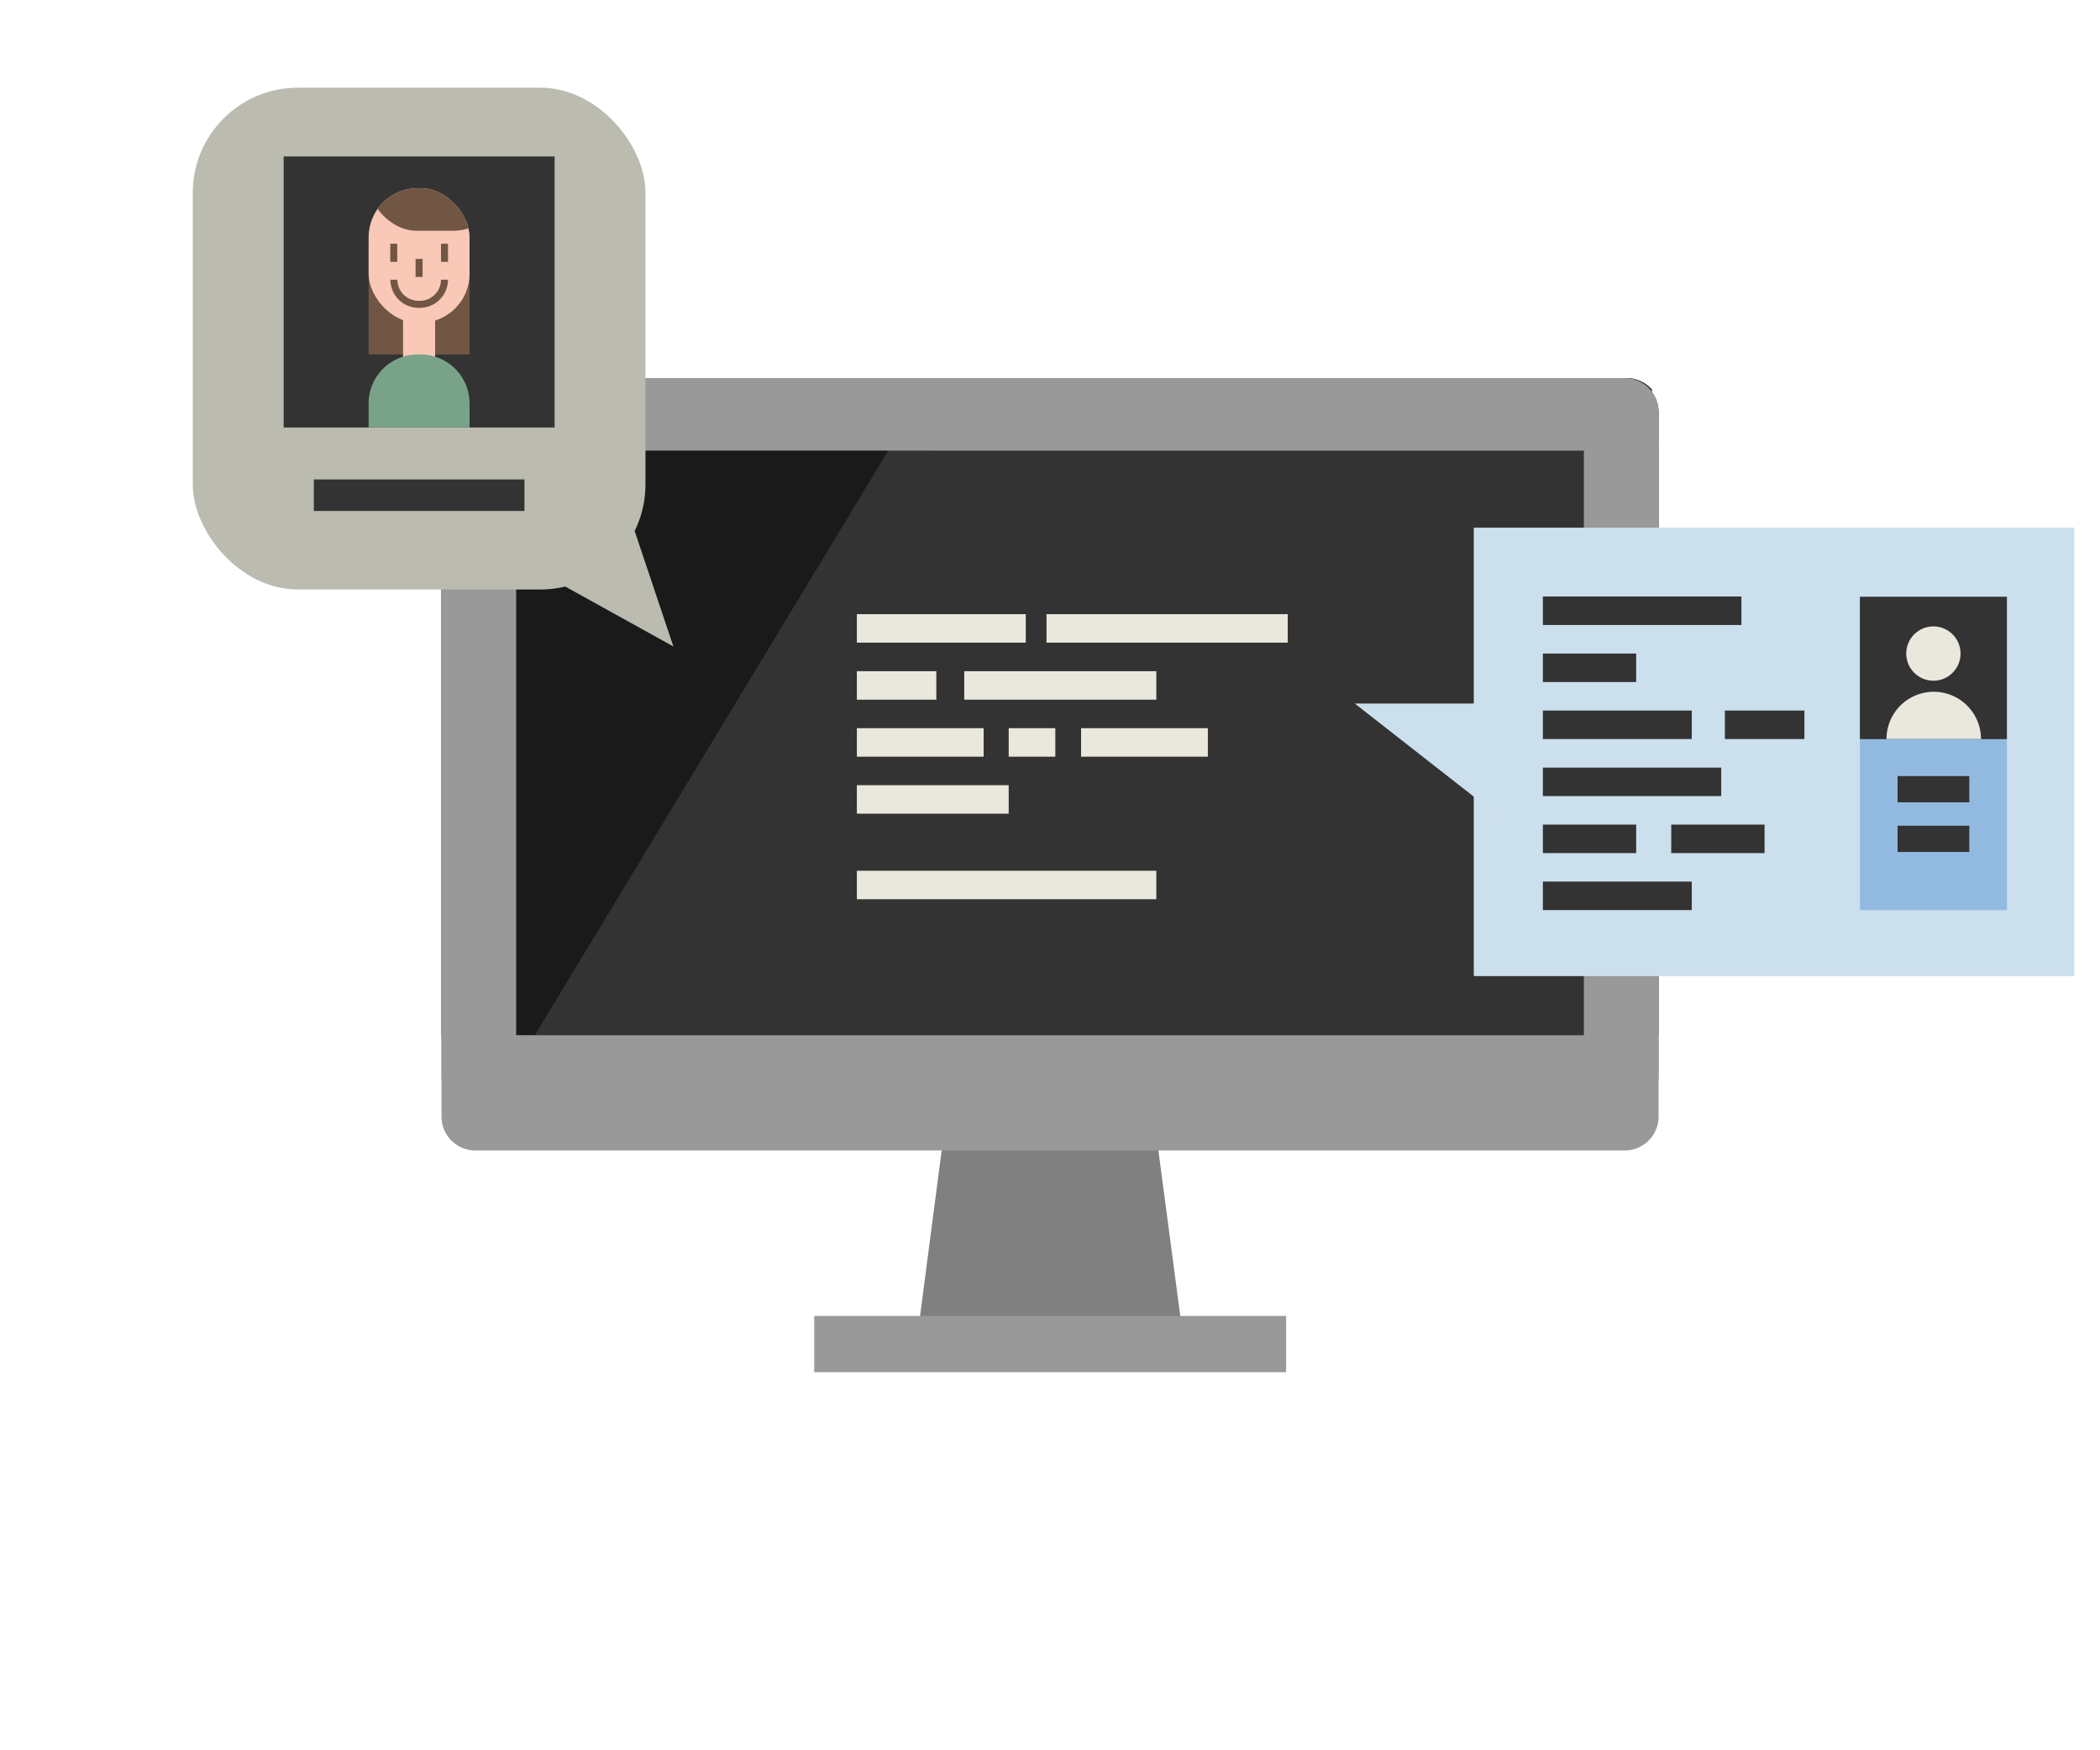 <svg xmlns="http://www.w3.org/2000/svg" xmlns:xlink="http://www.w3.org/1999/xlink" viewBox="0 0 300 250">
    <defs>
        <style>
            .cls-1,.cls-15{fill:none;}.cls-2{fill:#fff;}.cls-3{fill:gray;}.cls-4{fill:#999;}.cls-5{fill:#1a1a1a;}.cls-6{fill:#333;}.cls-7{fill:#eae8dc;}.cls-8{fill:#ccdfed;}.cls-9{fill:#bcbbaf;}.cls-10{fill:#92bae0;}.cls-11{fill:#725644;}.cls-12{fill:#f9c8b7;}.cls-13{fill:#78a389;}.cls-14{clip-path:url(#clip-path);}.cls-15{stroke:#725644;stroke-miterlimit:10;}
        </style>
        <clipPath id="clip-path">
            <rect class="cls-1" x="52.66" y="26.88" width="14.42" height="19.22" rx="7" ry="7"/>
        </clipPath>
    </defs>
    <title>Asset 12.4</title>
    <g id="Layer_2" data-name="Layer 2">
        <g id="Layer_1-2" data-name="Layer 1">
            <polygon class="cls-3" points="165.48 164.29 169.14 191.99 130.91 191.99 134.53 164.29 165.48 164.29"/>
            <path class="cls-4"
                  d="M236.94,147.85v11.62a4.85,4.85,0,0,1-4.86,4.86H67.93a4.85,4.85,0,0,1-4.86-4.86V147.85Z"/>
            <path class="cls-5"
                  d="M236.94,58.86v89H63.06v-89A4.85,4.85,0,0,1,67.93,54H232.08A4.9,4.9,0,0,1,236.94,58.86Z"/>
            <rect class="cls-4" x="116.32" y="187.96" width="67.41" height="8.04"/>
            <path class="cls-6" d="M133.16,54,76.41,147.85H236V55.64A4.8,4.8,0,0,0,232.41,54H133.16Z"/>
            <path class="cls-4" d="M63.06,64.36V58.86A4.85,4.85,0,0,1,67.93,54H232.08a4.85,4.85,0,0,1,4.86,4.86v5.51Z"/>
            <rect class="cls-4" x="63.06" y="60.58" width="10.68" height="93.63"/>
            <rect class="cls-4" x="226.27" y="62.25" width="10.68" height="91.96"/>
            <rect class="cls-7" x="122.41" y="87.72" width="24.13" height="4.07"/>
            <rect class="cls-7" x="149.5" y="87.72" width="34.46" height="4.07"/>
            <rect class="cls-7" x="137.75" y="95.87" width="27.44" height="4.07"/>
            <rect class="cls-7" x="122.41" y="95.87" width="11.35" height="4.07"/>
            <rect class="cls-7" x="144.1" y="104.01" width="6.66" height="4.07"/>
            <rect class="cls-7" x="122.41" y="112.15" width="21.69" height="4.07"/>
            <rect class="cls-7" x="122.41" y="104.01" width="18.11" height="4.07"/>
            <rect class="cls-7" x="154.44" y="104.01" width="18.11" height="4.07"/>
            <rect class="cls-7" x="122.41" y="124.37" width="42.78" height="4.07"/>
            <rect class="cls-8" x="210.54" y="75.37" width="85.79" height="64.05"/>
            <polygon class="cls-8" points="193.54 100.49 216.54 100.49 216.54 118.48 193.54 100.49"/>
            <rect class="cls-6" x="220.41" y="85.2" width="28.36" height="4.07"/>
            <rect class="cls-6" x="220.41" y="93.35" width="13.33" height="4.07"/>
            <rect class="cls-6" x="220.41" y="117.78" width="13.33" height="4.07"/>
            <rect class="cls-6" x="238.75" y="117.78" width="13.33" height="4.07"/>
            <rect class="cls-6" x="246.41" y="101.49" width="11.36" height="4.07"/>
            <rect class="cls-6" x="220.41" y="109.64" width="25.48" height="4.07"/>
            <rect class="cls-6" x="220.41" y="101.49" width="21.27" height="4.07"/>
            <rect class="cls-6" x="220.41" y="125.92" width="21.27" height="4.07"/>
            <rect class="cls-9" x="27.54" y="12.53" width="64.67" height="71.67" rx="15" ry="15"/>
            <polygon class="cls-9" points="72.54 79.23 96.2 92.34 87.54 66.54 72.54 79.23"/>
            <rect class="cls-10" x="265.7" y="85.24" width="21" height="44.76"/>
            <rect class="cls-6" x="265.7" y="85.24" width="21" height="20.33"/>
            <circle class="cls-7" cx="276.2" cy="93.35" r="3.88"/>
            <path class="cls-7" d="M283,105.56a6.75,6.75,0,0,0-13.5,0Z"/>
            <rect class="cls-6" x="271.08" y="110.85" width="10.25" height="3.75"/>
            <rect class="cls-6" x="271.08" y="117.94" width="10.25" height="3.75"/>
            <rect class="cls-6" x="40.52" y="22.35" width="38.71" height="38.71"/>
            <rect class="cls-11" x="52.66" y="35.71" width="14.42" height="14.92"/>
            <rect class="cls-12" x="57.58" y="40.54" width="4.58" height="14.92"/>
            <path class="cls-13" d="M67.08,61.06V57.63a7,7,0,0,0-7-7h-.42a7,7,0,0,0-7,7v3.43Z"/>
            <g class="cls-14">
                <rect class="cls-12" x="52.66" y="26.88" width="14.42" height="19.22" rx="7" ry="7"/>
                <rect class="cls-11" x="52.55" y="18.54" width="19.22" height="14.42" rx="7" ry="7"/>
            </g>
            <path class="cls-15" d="M63.5,39.95A3.53,3.53,0,0,1,60,43.47h-.21a3.53,3.53,0,0,1-3.52-3.52"/>
            <line class="cls-15" x1="56.25" y1="34.81" x2="56.25" y2="37.4"/>
            <line class="cls-15" x1="63.5" y1="34.81" x2="63.5" y2="37.4"/>
            <line class="cls-15" x1="59.87" y1="36.98" x2="59.87" y2="39.56"/>
            <rect class="cls-6" x="44.83" y="68.48" width="30.09" height="4.5"/>
        </g>
    </g>
</svg>